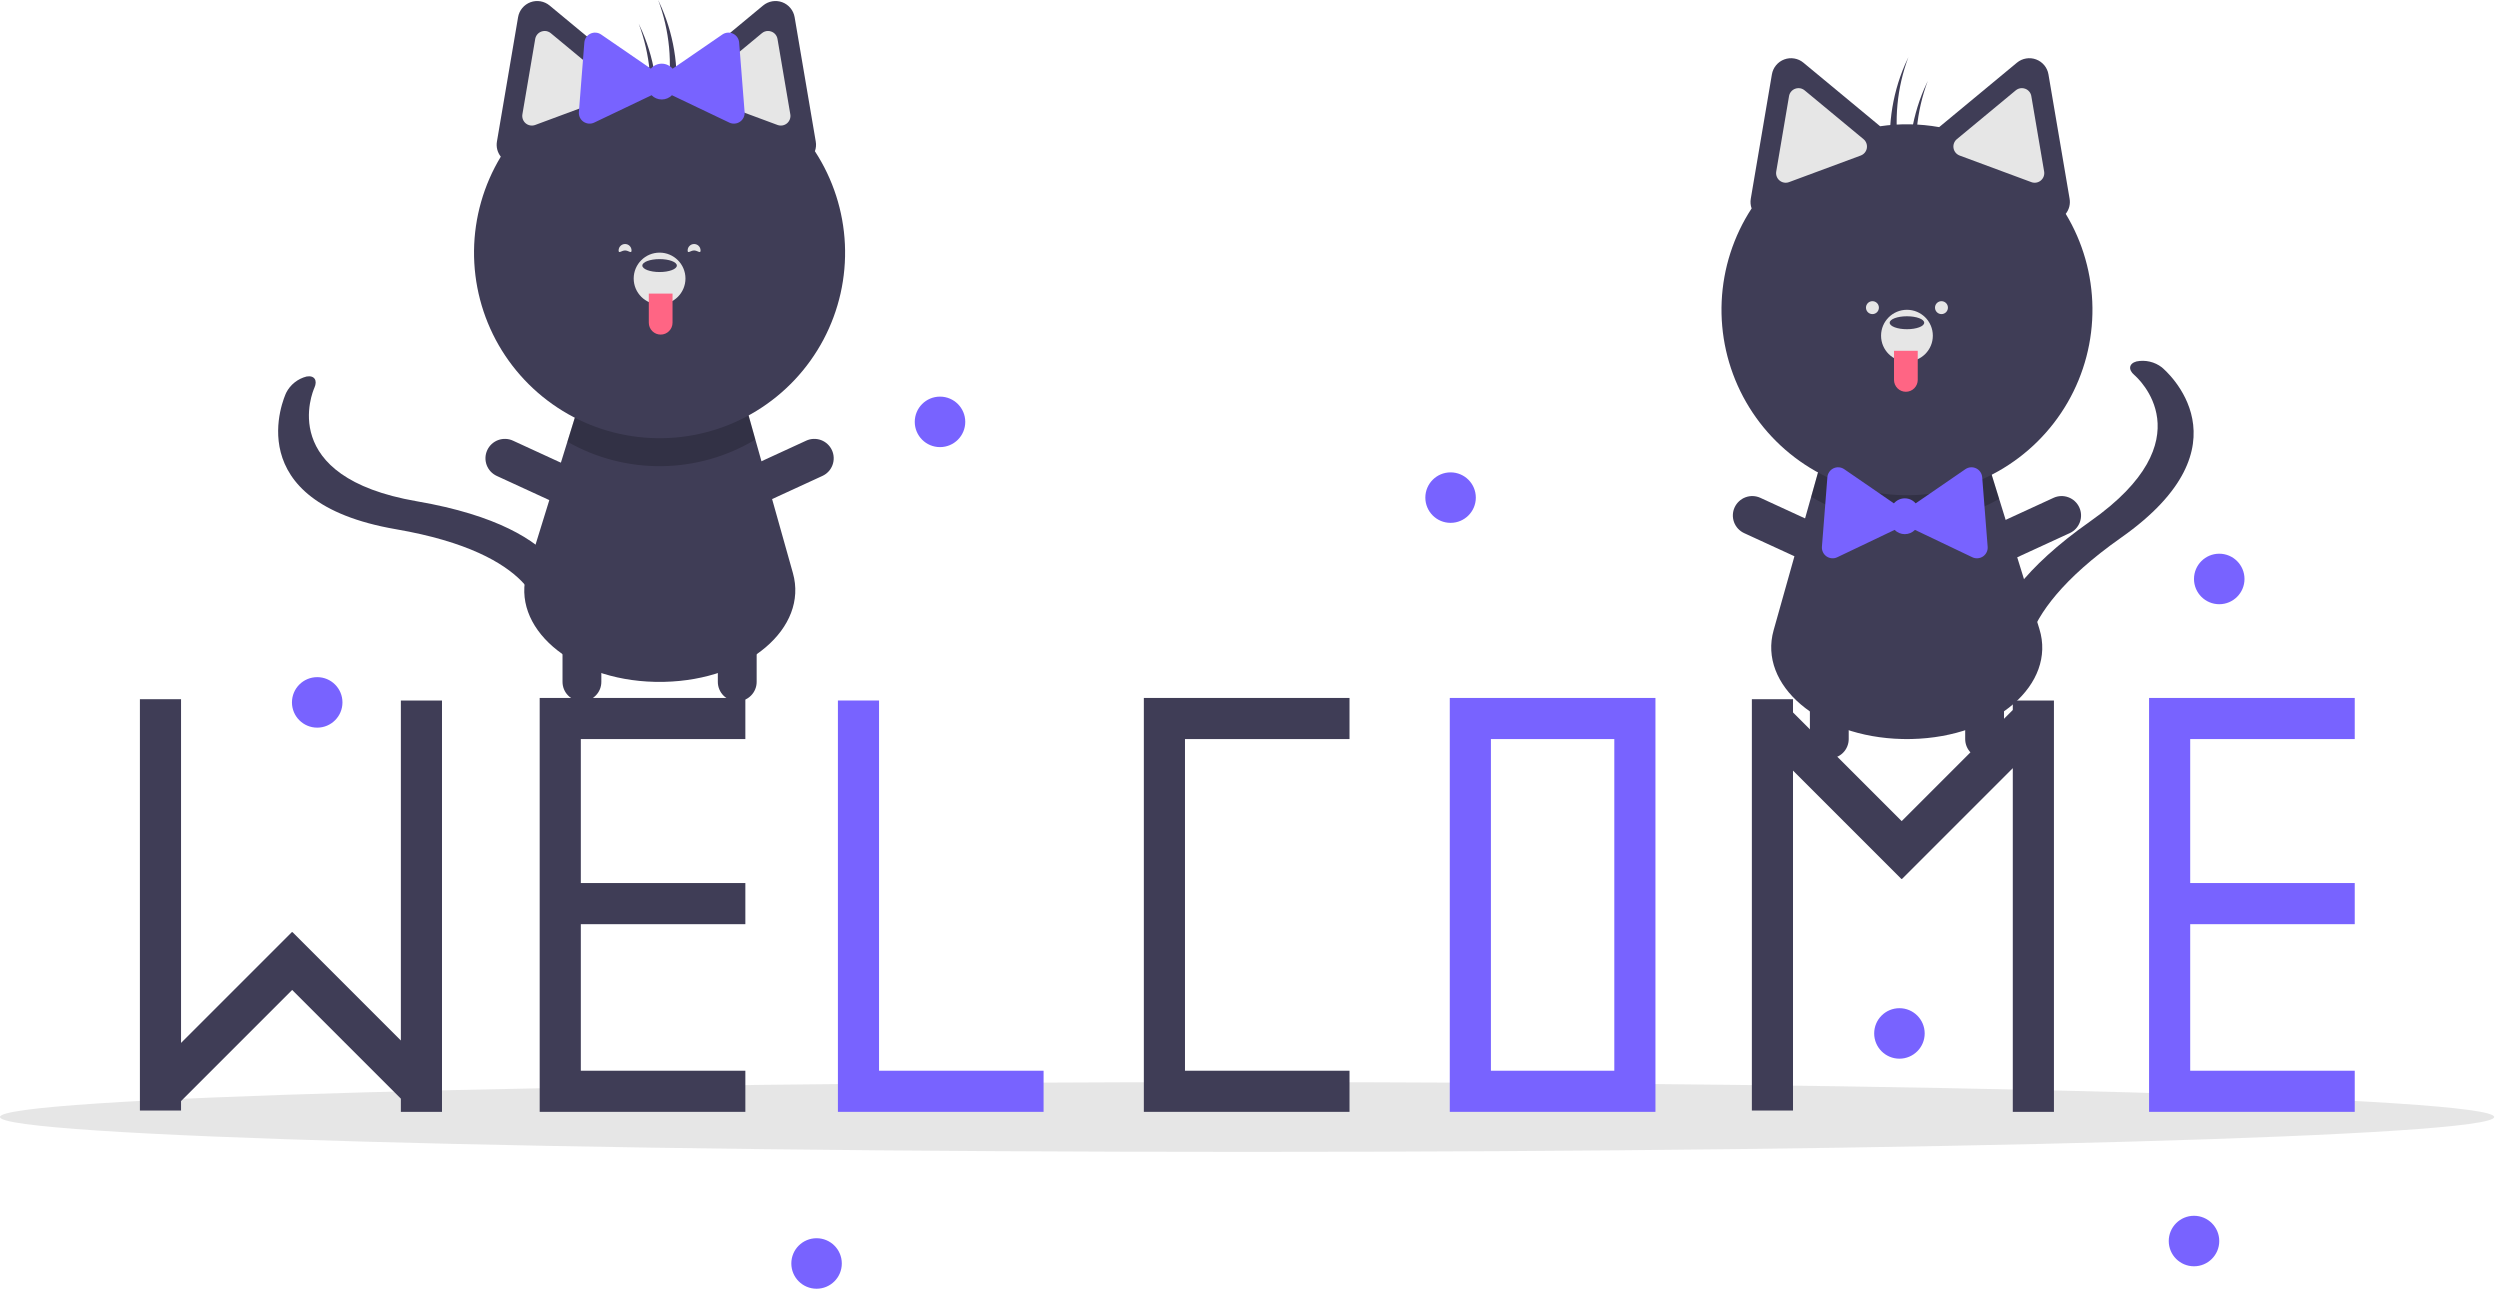 <svg width="134" height="70" viewBox="0 0 134 70" fill="none" xmlns="http://www.w3.org/2000/svg">
<g clip-path="url(#clip0_21_161)">
<path d="M66.844 61.741C103.761 61.741 133.688 60.904 133.688 59.871C133.688 58.839 103.761 58.002 66.844 58.002C29.927 58.002 0 58.839 0 59.871C0 60.904 29.927 61.741 66.844 61.741Z" fill="#E6E6E6"/>
<path d="M102.467 39.611C102.382 39.612 102.298 39.614 102.212 39.614C102.127 39.614 102.042 39.612 101.958 39.611C97.483 39.51 94.24 36.714 95.066 33.781L97.079 26.625L97.588 24.814L106.606 24.968L107.154 26.739L109.311 33.711C110.225 36.661 106.982 39.51 102.467 39.611Z" fill="#3F3D56"/>
<path opacity="0.2" d="M107.154 26.739C105.616 27.618 103.872 28.071 102.101 28.051C100.33 28.031 98.596 27.538 97.079 26.625L97.588 24.814L106.606 24.968L107.154 26.739Z" fill="black"/>
<path d="M106.773 34.018C107.163 32.566 108.443 30.472 112.034 27.946C118.297 23.541 114.561 20.238 114.399 20.1C114.059 19.81 114.11 19.484 114.516 19.373C114.752 19.325 114.995 19.329 115.229 19.384C115.463 19.438 115.683 19.542 115.874 19.689C116.077 19.857 120.755 23.851 113.688 28.821C107.328 33.294 108.681 36.215 108.696 36.243C108.867 36.555 108.593 36.805 108.085 36.801C107.577 36.798 107.027 36.542 106.856 36.23C106.82 36.164 106.411 35.37 106.773 34.018Z" fill="#3F3D56"/>
<path d="M98.05 40.654C97.913 40.654 97.778 40.627 97.652 40.575C97.526 40.523 97.411 40.446 97.314 40.349C97.218 40.253 97.141 40.138 97.089 40.012C97.036 39.886 97.01 39.75 97.01 39.614V35.104C97.01 34.828 97.119 34.564 97.314 34.369C97.51 34.173 97.774 34.064 98.05 34.064C98.326 34.064 98.591 34.173 98.786 34.369C98.981 34.564 99.091 34.828 99.091 35.104V39.614C99.091 39.75 99.064 39.886 99.011 40.012C98.959 40.138 98.883 40.253 98.786 40.349C98.689 40.446 98.575 40.523 98.448 40.575C98.322 40.627 98.187 40.654 98.05 40.654V40.654Z" fill="#3F3D56"/>
<path d="M98.963 29.949C98.905 30.073 98.824 30.185 98.724 30.278C98.624 30.371 98.506 30.443 98.378 30.49C98.25 30.538 98.114 30.559 97.977 30.554C97.841 30.549 97.706 30.517 97.582 30.459L93.486 28.575C93.235 28.459 93.041 28.249 92.945 27.99C92.85 27.732 92.861 27.445 92.976 27.195C93.092 26.945 93.302 26.75 93.56 26.654C93.819 26.558 94.105 26.569 94.356 26.684L98.452 28.569C98.576 28.626 98.688 28.707 98.781 28.807C98.874 28.907 98.946 29.025 98.993 29.153C99.04 29.282 99.062 29.418 99.057 29.554C99.052 29.691 99.02 29.825 98.963 29.949V29.949Z" fill="#3F3D56"/>
<path d="M105.462 29.949C105.519 30.073 105.6 30.185 105.701 30.278C105.801 30.371 105.919 30.443 106.047 30.49C106.175 30.538 106.311 30.559 106.448 30.554C106.584 30.549 106.718 30.517 106.843 30.46L110.939 28.575C111.19 28.459 111.384 28.249 111.48 27.99C111.576 27.732 111.565 27.445 111.449 27.195C111.334 26.944 111.124 26.749 110.865 26.654C110.606 26.558 110.32 26.569 110.069 26.684L105.973 28.569C105.849 28.626 105.737 28.707 105.644 28.807C105.551 28.908 105.479 29.025 105.432 29.153C105.384 29.282 105.363 29.418 105.368 29.554C105.373 29.691 105.405 29.825 105.462 29.949V29.949Z" fill="#3F3D56"/>
<path d="M106.375 40.654C106.511 40.654 106.647 40.627 106.773 40.575C106.899 40.523 107.014 40.446 107.111 40.349C107.207 40.253 107.284 40.138 107.336 40.012C107.388 39.886 107.415 39.75 107.415 39.614V35.104C107.415 34.828 107.306 34.564 107.11 34.369C106.915 34.173 106.651 34.064 106.375 34.064C106.099 34.064 105.834 34.173 105.639 34.369C105.444 34.564 105.334 34.828 105.334 35.104V39.614C105.334 39.75 105.361 39.886 105.413 40.012C105.466 40.138 105.542 40.253 105.639 40.349C105.736 40.446 105.85 40.523 105.976 40.575C106.103 40.627 106.238 40.654 106.375 40.654V40.654Z" fill="#3F3D56"/>
<path d="M110.723 11.462C110.813 11.348 110.878 11.217 110.914 11.077C110.95 10.937 110.955 10.791 110.93 10.649L110.364 7.317L109.797 3.985C109.767 3.805 109.689 3.637 109.573 3.496C109.456 3.356 109.305 3.248 109.134 3.185C108.963 3.121 108.778 3.104 108.598 3.135C108.418 3.165 108.25 3.242 108.109 3.359L105.507 5.515L103.939 6.814C102.894 6.628 101.825 6.612 100.775 6.767L99.264 5.515L96.662 3.359C96.522 3.242 96.353 3.165 96.173 3.135C95.993 3.104 95.809 3.121 95.638 3.185C95.466 3.248 95.315 3.356 95.199 3.496C95.082 3.637 95.005 3.805 94.974 3.985L94.408 7.317L93.842 10.649C93.811 10.824 93.827 11.004 93.887 11.171C92.916 12.659 92.362 14.38 92.282 16.154C92.202 17.929 92.599 19.692 93.431 21.262C94.264 22.831 95.502 24.149 97.016 25.077C98.53 26.006 100.266 26.512 102.042 26.543C103.818 26.574 105.57 26.128 107.116 25.252C108.661 24.376 109.944 23.102 110.83 21.562C111.716 20.023 112.174 18.274 112.155 16.497C112.136 14.721 111.642 12.982 110.723 11.462V11.462Z" fill="#3F3D56"/>
<path d="M96.402 4.724C96.34 4.724 96.279 4.735 96.221 4.757C96.136 4.788 96.061 4.841 96.003 4.911C95.945 4.98 95.907 5.064 95.892 5.153L95.206 9.194C95.191 9.283 95.199 9.374 95.231 9.459C95.262 9.543 95.315 9.618 95.385 9.676C95.454 9.734 95.538 9.772 95.627 9.787C95.716 9.802 95.808 9.794 95.892 9.762L99.734 8.337C99.819 8.305 99.894 8.252 99.952 8.183C100.009 8.113 100.048 8.03 100.063 7.941C100.078 7.852 100.069 7.76 100.038 7.675C100.007 7.591 99.953 7.516 99.884 7.458L99.884 7.458L96.728 4.843C96.637 4.767 96.521 4.724 96.402 4.724V4.724Z" fill="#E6E6E6"/>
<path d="M108.37 4.724C108.251 4.724 108.135 4.767 108.044 4.843L104.888 7.458C104.818 7.516 104.765 7.591 104.734 7.675C104.702 7.76 104.694 7.852 104.709 7.941C104.724 8.03 104.763 8.113 104.82 8.183C104.878 8.252 104.953 8.305 105.037 8.337L108.88 9.762C108.964 9.794 109.056 9.802 109.145 9.787C109.234 9.772 109.318 9.734 109.387 9.676C109.457 9.618 109.51 9.543 109.541 9.459C109.573 9.374 109.581 9.283 109.566 9.194L108.879 5.153C108.865 5.064 108.827 4.98 108.769 4.911C108.711 4.841 108.636 4.788 108.551 4.757C108.493 4.735 108.432 4.724 108.37 4.724Z" fill="#E6E6E6"/>
<path d="M102.212 19.38C102.979 19.38 103.6 18.759 103.6 17.993C103.6 17.226 102.979 16.605 102.212 16.605C101.446 16.605 100.825 17.226 100.825 17.993C100.825 18.759 101.446 19.38 102.212 19.38Z" fill="#E6E6E6"/>
<path d="M102.212 17.646C102.723 17.646 103.137 17.491 103.137 17.299C103.137 17.107 102.723 16.952 102.212 16.952C101.701 16.952 101.287 17.107 101.287 17.299C101.287 17.491 101.701 17.646 102.212 17.646Z" fill="#3F3D56"/>
<path d="M101.519 18.802H102.791V20.363C102.791 20.446 102.774 20.529 102.742 20.606C102.71 20.683 102.663 20.753 102.604 20.812C102.545 20.872 102.475 20.918 102.398 20.95C102.321 20.982 102.238 20.999 102.155 20.999V20.999C101.986 20.999 101.824 20.932 101.705 20.812C101.586 20.693 101.519 20.531 101.519 20.363V18.802H101.519Z" fill="#FF6584"/>
<path d="M102.29 3.064C102.223 3.203 102.158 3.343 102.097 3.485C101.38 5.159 101.138 6.998 101.398 8.8C101.528 8.611 101.665 8.414 101.804 8.215C101.506 6.486 101.674 4.708 102.29 3.064V3.064Z" fill="#3F3D56"/>
<path d="M103.33 4.336C103.264 4.475 103.199 4.614 103.138 4.757C102.42 6.43 102.178 8.269 102.439 10.072C102.569 9.883 102.706 9.686 102.845 9.487C102.547 7.757 102.714 5.98 103.33 4.336V4.336Z" fill="#3F3D56"/>
<path d="M106.538 29.305L106.392 27.441L106.245 25.576C106.237 25.476 106.203 25.379 106.146 25.296C106.089 25.212 106.011 25.146 105.919 25.102C105.828 25.059 105.727 25.04 105.627 25.048C105.526 25.056 105.429 25.09 105.346 25.147L103.805 26.206L102.679 26.98C102.608 26.896 102.518 26.828 102.418 26.782C102.317 26.735 102.208 26.711 102.097 26.711C101.986 26.711 101.877 26.735 101.776 26.782C101.675 26.828 101.586 26.896 101.514 26.98L100.389 26.206L98.848 25.147C98.764 25.09 98.668 25.056 98.567 25.048C98.466 25.04 98.365 25.059 98.274 25.102C98.183 25.146 98.105 25.212 98.048 25.296C97.991 25.379 97.956 25.476 97.948 25.576L97.802 27.441L97.655 29.305C97.647 29.405 97.666 29.506 97.71 29.598C97.753 29.689 97.82 29.767 97.903 29.824C97.986 29.881 98.083 29.915 98.184 29.923C98.284 29.931 98.385 29.913 98.476 29.869L100.164 29.064L101.551 28.402C101.622 28.475 101.707 28.532 101.801 28.571C101.895 28.61 101.995 28.631 102.097 28.631C102.198 28.631 102.299 28.61 102.393 28.571C102.486 28.532 102.571 28.475 102.643 28.402L104.03 29.064L105.717 29.869C105.808 29.913 105.909 29.931 106.01 29.923C106.111 29.915 106.208 29.881 106.291 29.824C106.374 29.767 106.441 29.689 106.484 29.598C106.528 29.506 106.546 29.405 106.538 29.305V29.305Z" fill="#7863FF"/>
<path d="M100.362 16.836C100.554 16.836 100.709 16.681 100.709 16.489C100.709 16.298 100.554 16.143 100.362 16.143C100.171 16.143 100.016 16.298 100.016 16.489C100.016 16.681 100.171 16.836 100.362 16.836Z" fill="#E6E6E6"/>
<path d="M104.062 16.836C104.254 16.836 104.409 16.681 104.409 16.489C104.409 16.298 104.254 16.143 104.062 16.143C103.871 16.143 103.716 16.298 103.716 16.489C103.716 16.681 103.871 16.836 104.062 16.836Z" fill="#E6E6E6"/>
<path d="M35.099 36.547C35.184 36.548 35.268 36.549 35.354 36.549C35.439 36.549 35.524 36.548 35.608 36.547C40.083 36.445 43.326 33.65 42.5 30.716L40.487 23.56L39.979 21.75L30.96 21.904L30.412 23.675L28.255 30.647C27.341 33.596 30.584 36.445 35.099 36.547Z" fill="#3F3D56"/>
<path opacity="0.2" d="M30.412 23.675C31.95 24.554 33.694 25.007 35.465 24.987C37.236 24.966 38.97 24.474 40.487 23.56L39.979 21.75L30.96 21.904L30.412 23.675Z" fill="black"/>
<path d="M29.698 30.105C28.724 28.96 26.671 27.615 22.345 26.869C14.8 25.567 16.763 20.983 16.85 20.789C17.033 20.381 16.848 20.108 16.433 20.181C16.2 20.24 15.982 20.347 15.793 20.497C15.605 20.646 15.45 20.834 15.341 21.049C15.229 21.287 12.71 26.899 21.224 28.367C28.886 29.689 28.914 32.907 28.912 32.939C28.891 33.294 29.245 33.403 29.703 33.182C30.161 32.962 30.549 32.495 30.57 32.14C30.574 32.065 30.604 31.172 29.698 30.105Z" fill="#3F3D56"/>
<path d="M39.516 37.59C39.653 37.59 39.788 37.563 39.914 37.511C40.041 37.458 40.155 37.382 40.252 37.285C40.349 37.188 40.425 37.074 40.478 36.947C40.53 36.821 40.557 36.686 40.557 36.549V32.04C40.556 31.764 40.447 31.5 40.252 31.305C40.056 31.11 39.792 31.001 39.516 31.001C39.24 31.001 38.976 31.11 38.781 31.305C38.586 31.5 38.476 31.764 38.476 32.04V36.549C38.476 36.686 38.502 36.821 38.555 36.947C38.607 37.074 38.684 37.188 38.78 37.285C38.877 37.382 38.992 37.458 39.118 37.511C39.244 37.563 39.38 37.59 39.516 37.59V37.59Z" fill="#3F3D56"/>
<path d="M38.604 26.885C38.661 27.009 38.742 27.121 38.842 27.213C38.942 27.306 39.06 27.378 39.188 27.426C39.316 27.473 39.453 27.495 39.589 27.49C39.726 27.484 39.86 27.452 39.984 27.395L44.08 25.51C44.205 25.453 44.316 25.372 44.41 25.272C44.502 25.172 44.575 25.054 44.622 24.926C44.67 24.798 44.691 24.662 44.686 24.525C44.681 24.388 44.649 24.254 44.592 24.13C44.535 24.006 44.454 23.894 44.353 23.801C44.253 23.708 44.135 23.636 44.007 23.588C43.879 23.541 43.742 23.52 43.606 23.525C43.469 23.53 43.335 23.562 43.211 23.62L39.114 25.505C38.99 25.562 38.878 25.643 38.785 25.743C38.693 25.843 38.62 25.961 38.573 26.089C38.526 26.217 38.504 26.353 38.509 26.49C38.514 26.626 38.547 26.761 38.604 26.885V26.885Z" fill="#3F3D56"/>
<path d="M32.104 26.885C32.047 27.009 31.966 27.121 31.866 27.213C31.765 27.306 31.648 27.378 31.519 27.426C31.391 27.473 31.255 27.495 31.119 27.49C30.982 27.484 30.848 27.452 30.724 27.395L26.627 25.51C26.503 25.453 26.391 25.372 26.298 25.272C26.205 25.172 26.133 25.054 26.085 24.926C26.038 24.798 26.016 24.662 26.021 24.525C26.026 24.388 26.059 24.254 26.116 24.13C26.173 24.006 26.254 23.894 26.354 23.801C26.455 23.708 26.572 23.636 26.701 23.588C26.829 23.541 26.965 23.52 27.102 23.525C27.239 23.53 27.373 23.562 27.497 23.62L31.593 25.505C31.718 25.562 31.829 25.643 31.922 25.743C32.015 25.843 32.087 25.961 32.135 26.089C32.182 26.217 32.204 26.353 32.198 26.49C32.193 26.626 32.161 26.761 32.104 26.885Z" fill="#3F3D56"/>
<path d="M31.192 37.59C31.055 37.59 30.919 37.563 30.793 37.511C30.667 37.458 30.552 37.382 30.456 37.285C30.359 37.188 30.282 37.074 30.23 36.947C30.178 36.821 30.151 36.686 30.151 36.549V32.04C30.151 31.764 30.261 31.5 30.456 31.305C30.651 31.11 30.916 31.001 31.192 31.001C31.467 31.001 31.732 31.11 31.927 31.305C32.122 31.5 32.232 31.764 32.232 32.04V36.549C32.232 36.686 32.205 36.821 32.153 36.947C32.101 37.074 32.024 37.188 31.927 37.285C31.831 37.382 31.716 37.458 31.59 37.511C31.463 37.563 31.328 37.59 31.192 37.59V37.59Z" fill="#3F3D56"/>
<path d="M43.679 8.106C43.739 7.939 43.755 7.759 43.724 7.584L43.158 4.252L42.592 0.921C42.561 0.741 42.484 0.572 42.367 0.432C42.251 0.291 42.1 0.184 41.929 0.12C41.758 0.057 41.573 0.039 41.393 0.07C41.213 0.101 41.044 0.178 40.904 0.294L38.302 2.451L36.791 3.702C35.741 3.548 34.672 3.564 33.627 3.75L32.059 2.451L29.457 0.294C29.316 0.178 29.148 0.101 28.968 0.07C28.788 0.039 28.603 0.057 28.432 0.12C28.261 0.184 28.11 0.291 27.993 0.432C27.877 0.572 27.799 0.741 27.769 0.921L27.203 4.252L26.636 7.584C26.611 7.726 26.617 7.873 26.652 8.013C26.688 8.153 26.753 8.284 26.843 8.397C25.923 9.918 25.428 11.658 25.408 13.435C25.389 15.212 25.846 16.962 26.732 18.503C27.619 20.043 28.902 21.318 30.448 22.195C31.994 23.071 33.747 23.517 35.524 23.487C37.301 23.456 39.038 22.95 40.553 22.02C42.068 21.091 43.306 19.772 44.139 18.202C44.971 16.632 45.368 14.867 45.287 13.091C45.206 11.316 44.651 9.595 43.679 8.106H43.679Z" fill="#3F3D56"/>
<path d="M40.838 1.779L37.682 4.394L37.682 4.394C37.613 4.451 37.56 4.526 37.528 4.611C37.497 4.696 37.488 4.787 37.504 4.876C37.519 4.965 37.557 5.049 37.615 5.118C37.672 5.188 37.747 5.241 37.832 5.272L41.674 6.698C41.759 6.729 41.85 6.738 41.939 6.723C42.029 6.708 42.112 6.669 42.182 6.612C42.251 6.554 42.304 6.479 42.336 6.394C42.367 6.31 42.376 6.218 42.361 6.129L41.674 2.089C41.659 2 41.621 1.916 41.563 1.846C41.506 1.777 41.43 1.724 41.345 1.693C41.288 1.671 41.226 1.66 41.165 1.66C41.045 1.66 40.93 1.702 40.838 1.779V1.779Z" fill="#E6E6E6"/>
<path d="M29.016 1.693C28.931 1.724 28.855 1.777 28.798 1.846C28.74 1.916 28.702 2 28.687 2.089L28 6.129C27.985 6.218 27.994 6.31 28.025 6.394C28.057 6.479 28.11 6.554 28.179 6.612C28.249 6.669 28.332 6.708 28.422 6.723C28.511 6.738 28.602 6.729 28.687 6.698L32.529 5.272C32.614 5.241 32.689 5.188 32.746 5.118C32.804 5.049 32.842 4.965 32.857 4.876C32.873 4.787 32.864 4.696 32.833 4.611C32.801 4.526 32.748 4.451 32.678 4.394L29.523 1.779C29.431 1.702 29.316 1.66 29.196 1.66C29.135 1.66 29.073 1.671 29.016 1.693Z" fill="#E6E6E6"/>
<path d="M35.354 16.316C36.12 16.316 36.741 15.694 36.741 14.928C36.741 14.162 36.12 13.541 35.354 13.541C34.587 13.541 33.966 14.162 33.966 14.928C33.966 15.694 34.587 16.316 35.354 16.316Z" fill="#E6E6E6"/>
<path d="M35.354 14.581C35.865 14.581 36.279 14.426 36.279 14.234C36.279 14.043 35.865 13.888 35.354 13.888C34.843 13.888 34.429 14.043 34.429 14.234C34.429 14.426 34.843 14.581 35.354 14.581Z" fill="#3F3D56"/>
<path d="M35.412 17.934C35.328 17.934 35.245 17.918 35.168 17.886C35.091 17.854 35.021 17.807 34.962 17.748C34.903 17.689 34.856 17.619 34.824 17.542C34.792 17.465 34.776 17.382 34.776 17.298V15.738H36.048V17.298C36.048 17.382 36.031 17.465 35.999 17.542C35.967 17.619 35.92 17.689 35.861 17.748C35.802 17.807 35.732 17.854 35.655 17.886C35.578 17.918 35.495 17.934 35.412 17.934V17.934Z" fill="#FF6584"/>
<path d="M35.277 0C35.343 0.138 35.408 0.278 35.469 0.421C36.187 2.094 36.428 3.933 36.168 5.735C36.038 5.546 35.901 5.35 35.762 5.151C36.06 3.421 35.893 1.643 35.277 0V0Z" fill="#3F3D56"/>
<path d="M34.236 1.272C34.303 1.41 34.367 1.55 34.428 1.693C35.146 3.366 35.388 5.205 35.128 7.007C34.998 6.818 34.861 6.622 34.722 6.423C35.02 4.693 34.852 2.915 34.236 1.272V1.272Z" fill="#3F3D56"/>
<path d="M31.028 6.007L31.174 4.143L31.321 2.278C31.329 2.178 31.363 2.081 31.42 1.998C31.478 1.914 31.556 1.848 31.647 1.804C31.738 1.761 31.839 1.742 31.94 1.75C32.04 1.758 32.137 1.792 32.22 1.849L33.761 2.908L34.887 3.682C34.959 3.598 35.048 3.53 35.149 3.484C35.249 3.437 35.359 3.413 35.469 3.413C35.58 3.413 35.69 3.437 35.79 3.484C35.891 3.53 35.98 3.598 36.052 3.682L37.178 2.908L38.719 1.849C38.802 1.792 38.899 1.758 38.999 1.75C39.1 1.742 39.201 1.761 39.292 1.804C39.383 1.848 39.461 1.914 39.519 1.998C39.576 2.081 39.61 2.178 39.618 2.278L39.764 4.143L39.911 6.007C39.919 6.107 39.9 6.208 39.857 6.3C39.813 6.391 39.747 6.469 39.663 6.526C39.58 6.583 39.483 6.617 39.383 6.625C39.282 6.633 39.181 6.615 39.09 6.571L37.402 5.766L36.016 5.104C35.944 5.177 35.859 5.234 35.765 5.273C35.672 5.312 35.571 5.333 35.469 5.333C35.368 5.333 35.267 5.312 35.174 5.273C35.08 5.234 34.995 5.177 34.924 5.104L33.537 5.766L31.849 6.571C31.758 6.615 31.657 6.633 31.556 6.625C31.456 6.617 31.359 6.583 31.276 6.526C31.192 6.469 31.126 6.391 31.082 6.3C31.039 6.208 31.02 6.107 31.028 6.007V6.007Z" fill="#7863FF"/>
<path d="M36.857 13.425C36.857 13.617 37.012 13.425 37.204 13.425C37.395 13.425 37.551 13.617 37.551 13.425C37.55 13.333 37.514 13.245 37.449 13.18C37.384 13.115 37.296 13.079 37.204 13.079C37.112 13.079 37.024 13.115 36.959 13.18C36.894 13.245 36.857 13.333 36.857 13.425V13.425Z" fill="#E6E6E6"/>
<path d="M33.851 13.425C33.851 13.617 33.695 13.425 33.504 13.425C33.312 13.425 33.157 13.617 33.157 13.425C33.157 13.333 33.194 13.245 33.259 13.18C33.324 13.115 33.412 13.079 33.504 13.079C33.596 13.079 33.684 13.115 33.749 13.18C33.814 13.245 33.85 13.333 33.851 13.425V13.425Z" fill="#E6E6E6"/>
<path d="M72.334 39.614V37.41H61.31V37.547V39.614V57.391V59.595H63.515H72.334V57.391H63.515V39.614H72.334Z" fill="#3F3D56"/>
<path d="M77.708 37.41V59.595H88.732V37.41H77.708ZM86.527 57.391H79.913V39.614H86.527V57.391Z" fill="#7863FF"/>
<path d="M47.117 57.391V37.547H44.912V57.391V59.595H47.117H55.936V57.391H47.117Z" fill="#7863FF"/>
<path d="M39.951 39.614V37.41H28.927V37.547V39.614V47.331V49.536V57.391V59.595H31.132H39.951V57.391H31.132V49.536H39.951V47.331H31.132V39.614H39.951Z" fill="#3F3D56"/>
<path d="M126.214 39.614V37.41H115.19V37.547V39.614V47.331V49.536V57.391V59.595H117.395H126.214V57.391H117.395V49.536H126.214V47.331H117.395V39.614H126.214Z" fill="#7863FF"/>
<path d="M21.486 37.547V55.77L15.673 49.956L15.659 49.97L15.647 49.958L9.704 55.9V37.478H7.499V59.526H9.704V59.018L15.66 53.062L21.486 58.888V59.595H23.691V37.547H21.486Z" fill="#3F3D56"/>
<path d="M107.886 37.547V38.055L101.93 44.012L96.105 38.186V37.478H93.9V59.526H96.105V41.304L101.918 47.117L101.931 47.104L101.943 47.116L107.886 41.173V59.595H110.091V37.547H107.886Z" fill="#3F3D56"/>
<path d="M50.384 23.965C51.132 23.965 51.738 23.36 51.738 22.612C51.738 21.865 51.132 21.259 50.384 21.259C49.637 21.259 49.031 21.865 49.031 22.612C49.031 23.36 49.637 23.965 50.384 23.965Z" fill="#7863FF"/>
<path d="M17.003 39.002C17.75 39.002 18.356 38.396 18.356 37.649C18.356 36.901 17.75 36.295 17.003 36.295C16.255 36.295 15.649 36.901 15.649 37.649C15.649 38.396 16.255 39.002 17.003 39.002Z" fill="#7863FF"/>
<path d="M43.768 69.076C44.516 69.076 45.121 68.47 45.121 67.722C45.121 66.975 44.516 66.369 43.768 66.369C43.021 66.369 42.415 66.975 42.415 67.722C42.415 68.47 43.021 69.076 43.768 69.076Z" fill="#7863FF"/>
<path d="M77.751 28.025C78.499 28.025 79.104 27.419 79.104 26.672C79.104 25.925 78.499 25.319 77.751 25.319C77.004 25.319 76.398 25.925 76.398 26.672C76.398 27.419 77.004 28.025 77.751 28.025Z" fill="#7863FF"/>
<path d="M117.598 67.873C118.346 67.873 118.952 67.267 118.952 66.519C118.952 65.772 118.346 65.166 117.598 65.166C116.851 65.166 116.245 65.772 116.245 66.519C116.245 67.267 116.851 67.873 117.598 67.873Z" fill="#7863FF"/>
<path d="M118.952 32.386C119.699 32.386 120.305 31.78 120.305 31.033C120.305 30.285 119.699 29.679 118.952 29.679C118.204 29.679 117.598 30.285 117.598 31.033C117.598 31.78 118.204 32.386 118.952 32.386Z" fill="#7863FF"/>
<path d="M101.81 56.745C102.557 56.745 103.163 56.139 103.163 55.392C103.163 54.645 102.557 54.039 101.81 54.039C101.062 54.039 100.456 54.645 100.456 55.392C100.456 56.139 101.062 56.745 101.81 56.745Z" fill="#7863FF"/>
</g>
<defs>
<clipPath id="clip0_21_161">
<rect width="133.688" height="69.076" fill="white"/>
</clipPath>
</defs>
</svg>
